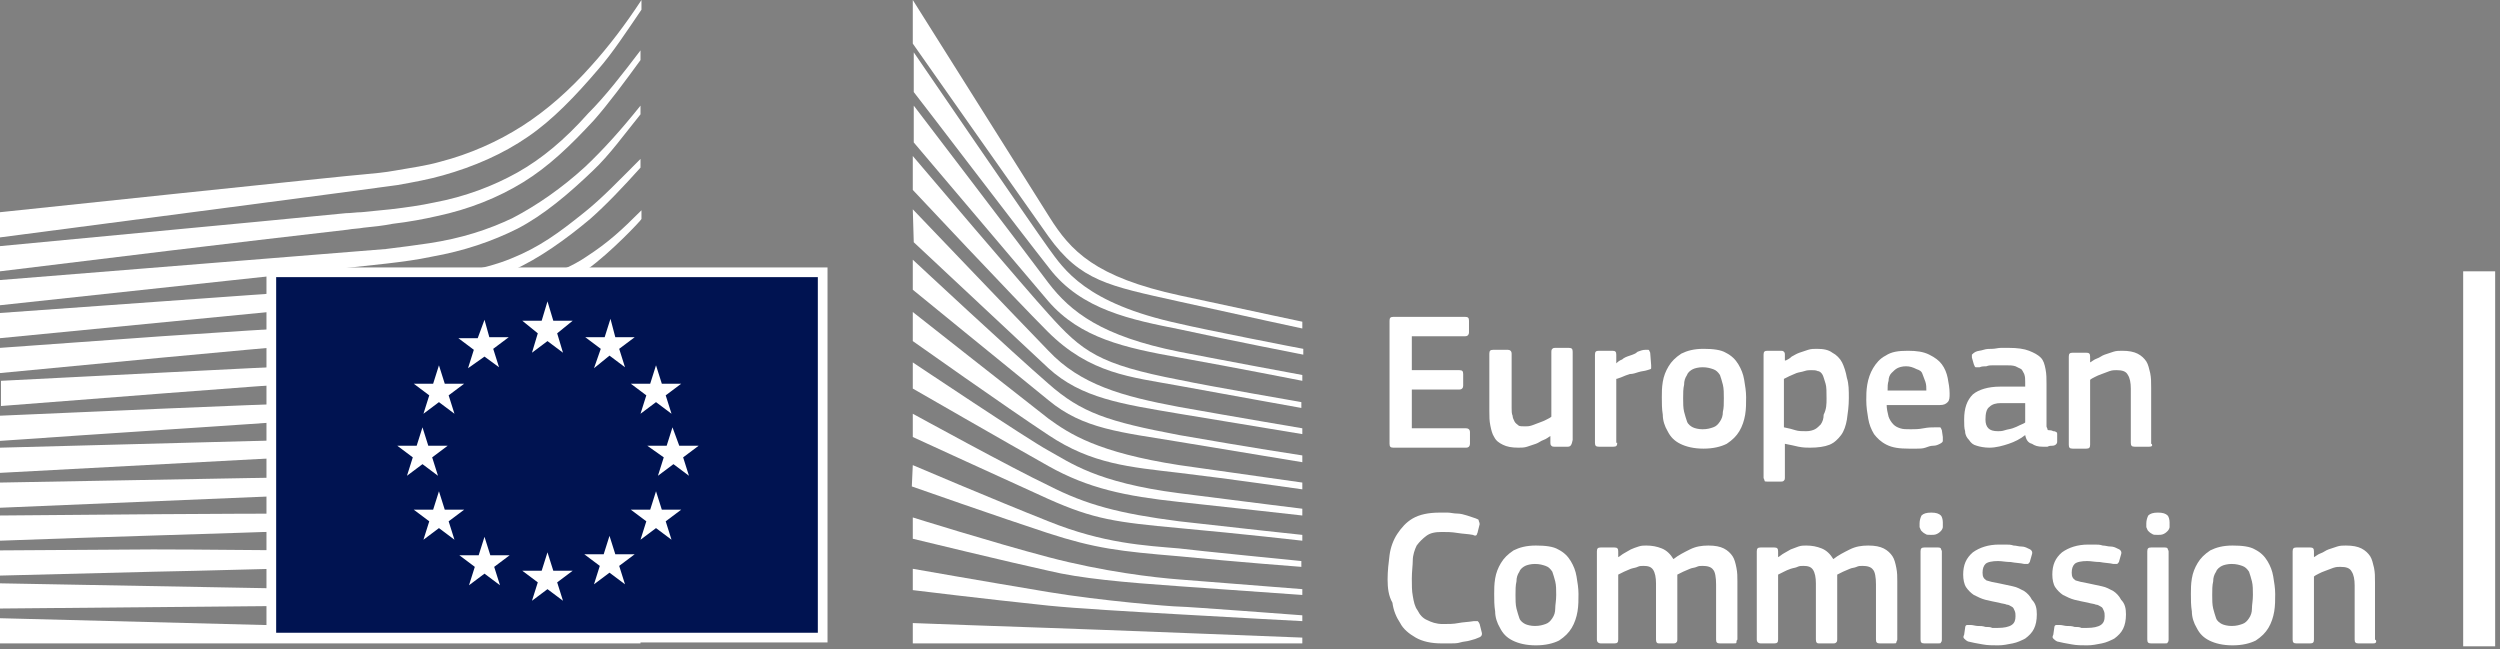 <svg width="258" height="67" viewBox="0 0 258 67" fill="none" xmlns="http://www.w3.org/2000/svg">
<rect x="0" y="0" width="258" height="67" fill="#808080" stroke="none"/>
<g clip-path="url(#clip0_51_2149)">
<path d="M0 24.5C0 24.5 39.8 19.3 41 19.1C42.7 18.8 44.3 18.5 45.7 18.1C48.9 17.2 51.9 15.9 54.5 14.1C57 12.4 59.4 9.9 61.7 7.2C63.2 5.5 64.7 3.2 66.2 1V0C64.5 2.6 62.8 4.8 61.1 6.7C58.8 9.3 56.4 11.4 53.9 13C51.4 14.6 48.5 15.9 45.4 16.7C44 17.1 42.5 17.3 40.8 17.6C39.7 17.8 38.6 17.9 37.5 18C37 18 0 21.9 0 21.9V24.5Z" fill="white"/>
<path d="M53.4 17.8C50.9 19.2 48 20.3 44.8 20.9C43.4 21.2 42 21.4 40.3 21.6C39.3 21.7 38.3 21.8 37.3 21.9C36.8 21.9 36.2 22 35.7 22C23.5 23.2 11.4 24.3 0 25.4V28C11.4 26.6 23.7 25.1 35.9 23.7C36.4 23.6 37 23.6 37.5 23.5C38.5 23.4 39.5 23.3 40.5 23.1C42.2 22.9 43.8 22.6 45.1 22.3C48.4 21.6 51.4 20.4 54 18.8C56.6 17.2 58.8 15.1 61.3 12.4C62.8 10.7 64.5 8.4 66.1 6.2V5.2C64.2 7.7 62.5 9.9 60.7 11.7C58.3 14.4 55.9 16.4 53.4 17.8Z" fill="white"/>
<path d="M60.4 17.2C58 19.4 55.4 21.2 52.9 22.5C50.4 23.7 47.6 24.6 44.3 25.1C42.9 25.3 41.5 25.5 39.8 25.7L0 28.9V31.5L35.3 27.7L39.9 27.2C41.6 27 43.1 26.8 44.5 26.5C47.9 25.9 50.8 24.9 53.4 23.6C56.1 22.2 58.7 20 61.2 17.6C62.9 16 64.4 13.9 66.1 11.8V10.9C64.1 13.4 62.3 15.4 60.4 17.2Z" fill="white"/>
<path d="M50.8 30.6C48.5 31.9 46.8 32.7 43.5 33C41.5 33.2 39.5 33.3 37.5 33.4C36.5 33.4 35.6 33.5 34.6 33.6C28.6 33.9 22.7 34.3 16.7 34.7L0 35.9V38.5L16.8 36.9C22.2 36.4 28.5 35.8 34.7 35.3L39.2 35C40.9 34.9 42.4 34.7 43.7 34.5C47.1 34.1 50 33.4 52.6 32.4C55.4 31.4 58 29.7 60.6 27.8C63 26.1 66.2 22.7 66.2 22.6V21.7C64.1 23.8 62.8 25 60.5 26.5C57.6 28.5 52.9 29.5 50.8 30.6Z" fill="white"/>
<path d="M51.6 35.6C49.1 36.3 46.3 36.8 43 37.1C41.7 37.2 40.2 37.3 38.6 37.4L34.2 37.6C23.2 38.1 12.2 38.7 0.1 39.3V41.9C11.7 41 23 40.1 34.4 39.3L38.8 39C40.5 38.9 41.9 38.8 43.3 38.6C46.7 38.2 49.6 37.6 52.1 36.8C54.9 35.9 57.7 34.6 60.3 32.9C62.2 31.7 64.2 30.2 66.2 28.4C64 30.3 61.9 30.7 59.8 32C57.1 33.6 54.4 34.8 51.6 35.6Z" fill="white"/>
<path d="M51.2 39.9C48.7 40.5 45.9 40.9 42.6 41.1C41.3 41.2 39.9 41.3 38.2 41.3L33.8 41.5C22.7 41.9 11.5 42.4 0 42.9V45.5C11.4 44.7 22.6 44 33.9 43.2L38.3 42.9C40 42.8 41.4 42.7 42.7 42.6C46.1 42.3 48.9 41.8 51.5 41.1C54.4 40.3 57.2 39.2 59.9 37.8C62 36.7 64 35.4 66.1 33.8V32.7C63.8 34.4 61.6 35.7 59.4 36.8C56.8 38.2 54 39.2 51.2 39.9Z" fill="white"/>
<path d="M50.8 44.1C48.3 44.6 45.5 44.9 42.2 45C40.9 45.1 39.6 45.1 37.9 45.2L0 46.2V48.8L33.6 47L38 46.8C39.7 46.7 41.1 46.6 42.4 46.5C45.8 46.2 48.5 45.9 51.1 45.3C54 44.7 56.9 43.8 59.6 42.6C61.8 41.7 63.9 40.6 66.2 39.2V38.2C63.8 39.6 61.5 40.7 59.2 41.6C56.5 42.8 53.7 43.6 50.8 44.1Z" fill="white"/>
<path d="M50.5 48.3C45.8 48.9 41.1 49 36.4 49.1C35.3 49.1 34.3 49.1 33.2 49.2L0 49.8V52.4L33.3 51C34.4 51 35.4 50.9 36.5 50.9C41.2 50.7 46 50.5 50.7 49.8C53.7 49.3 56.6 48.6 59.2 47.7C61.4 47 63.7 46 66 44.8V43.8C63.6 44.9 61.1 45.9 58.8 46.6C56.3 47.3 53.5 48 50.5 48.3Z" fill="white"/>
<path d="M50.3 52.6C45.9 53 41.5 53 37.1 53C35.8 53 34.4 53 33.1 53C22.1 53 11.1 53.1 0 53.2V55.8C10.6 55.4 21.9 55.1 33.2 54.7C34.5 54.7 35.9 54.6 37.2 54.6C41.5 54.5 46 54.4 50.4 53.9C53.5 53.6 56.3 53.1 59 52.4C61.3 51.8 63.7 51 66.2 50.1V49.2C63.7 50.1 61.2 50.8 58.8 51.4C56.1 52 53.3 52.4 50.3 52.6Z" fill="white"/>
<path d="M50.1 56.8C48.3 56.9 46.3 56.9 44.1 56.9C43.3 56.9 42.4 56.9 41.6 56.9L33 56.8C27.1 56.8 21.3 56.7 15.8 56.7L0 56.8V59.4L15.9 59C21.4 58.9 27.2 58.7 33 58.6L41.6 58.5C44 58.5 47.1 58.4 50.2 58.2C53.3 58 56.1 57.7 58.8 57.3C61.2 56.9 63.7 56.4 66.2 55.8V54.9C63.7 55.5 61.1 56 58.7 56.3C55.9 56.5 53.2 56.7 50.1 56.8Z" fill="white"/>
<path d="M41.5 60.9L32.9 60.8C22 60.6 11.1 60.4 0 60.2V62.8C10.6 62.7 21.8 62.6 32.9 62.5L41.5 62.4C44.4 62.4 47.2 62.3 50.1 62.2C56 62 61.2 61.6 66.2 60.9V60C61.3 60.5 56 60.8 50.1 60.9C47.2 60.9 44.3 60.9 41.5 60.9Z" fill="white"/>
<path d="M66.1 65.5L0 63.8V66.4H66.1V65.5Z" fill="white"/>
<path d="M60.2 22C57.7 24 55.7 25.5 52.7 26.7C50 27.8 47.1 28.2 43.9 28.7C41.8 29 39.6 29.4 37.5 29.6C36.6 29.7 35.8 29.7 34.9 29.8L0 32.3V34.9L34.9 31.5L39.4 31.1C41.1 30.9 42.6 30.8 44 30.5C47.4 30 50.3 29.1 52.9 27.9C55.6 26.7 58.4 24.7 60.9 22.6C62.6 21.1 64.3 19.3 66.1 17.3V16.4C63.9 18.6 62.1 20.5 60.2 22Z" fill="white"/>
<path d="M94.2 0C94.2 0 106.1 18.9 108.3 22.4C110.5 25.9 113 28.6 121.8 30.5C130.6 32.4 134.4 33.2 134.4 33.2V33.9C134.4 33.9 128.8 32.7 121.6 31.1C114.4 29.5 111.5 29 108.2 24.4C105.5 20.6 94.2 4.5 94.2 4.5V0Z" fill="white"/>
<path d="M94.2 21.6C94.2 21.6 105 32.9 108.2 36.2C111.5 39.7 115.8 40.9 121.7 42C127.3 43 134.4 44.2 134.4 44.2V44.8C134.4 44.8 127.7 43.7 121.7 42.7C115.8 41.7 111.6 41.1 108.2 38C105.2 35.2 94.3 25 94.3 25L94.2 21.6Z" fill="white"/>
<path d="M94.2 26.8C94.2 26.8 104.5 36.4 108.2 39.6C111.6 42.6 114.3 43.5 121.7 44.9C129.1 46.2 134.4 47 134.4 47V47.7C134.4 47.7 127.7 46.6 121.7 45.6C115.7 44.6 111.8 44.3 108.2 41.3C104 37.9 94.2 29.9 94.2 29.9V26.8Z" fill="white"/>
<path d="M94.2 32.2C94.2 32.2 106 41.5 108.2 43.2C110.4 44.8 113.3 46.7 121.7 48C130.1 49.2 134.4 49.8 134.4 49.8V50.5C134.4 50.5 126.8 49.4 121.7 48.8C116.6 48.2 112.7 47.9 108.2 44.9C103.8 42 94.2 35.2 94.2 35.2V32.2Z" fill="white"/>
<path d="M94.2 37.4C94.2 37.4 106 45.3 108.2 46.5C110.4 47.7 113.1 49.8 121.7 50.9C130.3 52 134.4 52.5 134.4 52.5V53.2C134.4 53.2 127.3 52.4 121.7 51.8C116.1 51.2 112.3 50.4 108.2 48.1C104.1 45.8 94.2 40.1 94.2 40.1V37.4Z" fill="white"/>
<path d="M94.2 42.7C94.2 42.7 104.6 48.4 108.2 50.1C112.1 52.1 115.5 53 121.7 53.8C127.8 54.5 134.4 55.2 134.4 55.2V55.8C134.4 55.8 128.3 55.1 121.7 54.5C115.2 53.9 112.9 53.6 108.2 51.5C104 49.6 94.2 45.1 94.2 45.1V42.7Z" fill="white"/>
<path d="M94.2 48C94.2 48 102.4 51.5 108.2 53.8C113.9 56.1 118.2 56.3 121.7 56.6C123.2 56.8 134.3 57.9 134.3 57.9V58.5C134.3 58.5 127.7 58 121.6 57.4C115.6 56.9 113 56.6 108.1 55C103.2 53.4 94.1 50.2 94.1 50.2L94.2 48Z" fill="white"/>
<path d="M94.2 53.4C94.2 53.4 102.5 56 108.2 57.5C113.9 59 119.1 59.6 121.7 59.8C124.3 60 134.4 60.8 134.4 60.8V61.4C134.4 61.4 128.7 61 121.7 60.5C116 60.1 111.5 59.7 108.2 58.9C104.5 58.1 94.2 55.6 94.2 55.6V53.4Z" fill="white"/>
<path d="M94.2 58.7C94.2 58.7 101 59.9 108.2 61.1C113.6 62 120.9 62.6 121.7 62.6C122.5 62.6 134.4 63.5 134.4 63.5V64.1C134.4 64.1 126.8 63.7 121.7 63.4C116.4 63.1 111.2 62.8 108.2 62.5C101.5 61.8 94.2 60.9 94.2 60.9V58.7Z" fill="white"/>
<path d="M94.2 64.3C94.2 64.3 104.9 64.7 108.2 64.8C111.5 64.9 134.4 65.8 134.4 65.8V66.4H94.2V64.3Z" fill="white"/>
<path d="M121.7 33.4C112 31.3 109.8 27.8 108.2 25.6C106.6 23.4 94.3 5.4 94.3 5.4V9.5C94.8 10.1 105.3 23.9 108.3 27.7C111.6 32 116.8 33 121.8 34C126.8 35.1 134.5 36.6 134.5 36.6V36C134.4 36 124.2 34 121.7 33.4Z" fill="white"/>
<path d="M121.7 36.3C113.7 34.7 110.5 32.2 108.2 29.2C105.9 26.1 94.3 10.9 94.3 10.9V14.7C94.8 15.3 105.4 27.8 108.2 31.1C111.5 34.9 116.1 35.9 121.7 36.9C127.3 37.9 134.4 39.3 134.4 39.3V38.7C134.4 38.7 126.3 37.2 121.7 36.3Z" fill="white"/>
<path d="M121.7 39.2C113.4 37.6 111.7 36.3 108.2 32.4C106 30 94.7 16.7 94.2 16.1V19.6C94.2 19.6 104.7 30.8 108.1 34.2C112.5 38.6 116.7 38.9 121.6 39.8C126.5 40.7 134.3 42.1 134.3 42.1V41.5C134.4 41.5 125 39.9 121.7 39.2Z" fill="white"/>
<path d="M28 65.8V28.1H84.9V65.8H28Z" fill="#001351" stroke="white"/>
<path d="M57.1 33.1H59.1L57.5 34.4L58.1 36.4L56.5 35.2L54.9 36.4L55.5 34.4L53.9 33.1H55.9L56.5 31.1L57.1 33.1Z" fill="white"/>
<path d="M57.1 58.9H59.1L57.5 60.1L58.1 62L56.5 60.8L54.9 62L55.5 60.1L53.9 58.9H55.9L56.5 57L57.1 58.9Z" fill="white"/>
<path d="M63.5 57.2H65.5L63.9 58.4L64.5 60.3L62.9 59.1L61.3 60.3L61.9 58.4L60.3 57.2H62.3L62.9 55.3L63.5 57.2Z" fill="white"/>
<path d="M63.5 34.8H65.5L63.9 36L64.5 37.9L62.9 36.7L61.3 38L62 36L60.4 34.8H62.4L63 32.9L63.5 34.8Z" fill="white"/>
<path d="M68.3 39.6H70.3L68.7 40.8L69.3 42.7L67.7 41.5L66.1 42.7L66.7 40.8L65.1 39.6H67.1L67.7 37.7L68.3 39.6Z" fill="white"/>
<path d="M68.3 52.6H70.3L68.7 53.8L69.3 55.7L67.7 54.5L66.1 55.7L66.7 53.8L65.1 52.6H67.1L67.7 50.7L68.3 52.6Z" fill="white"/>
<path d="M70.1 46H72.1L70.5 47.2L71.1 49.1L69.5 47.9L67.9 49.1L68.5 47.2L66.8 46H68.8L69.4 44.1L70.1 46Z" fill="white"/>
<path d="M50.5 34.8H52.5L50.9 36L51.5 37.9L50 36.8L48.3 38L48.9 36.1L47.3 34.9H49.3L50 33L50.5 34.8Z" fill="white"/>
<path d="M45.9 39.6H47.9L46.3 40.8L46.9 42.7L45.3 41.5L43.7 42.7L44.3 40.8L42.7 39.6H44.7L45.3 37.7L45.9 39.6Z" fill="white"/>
<path d="M44.2 46H46.2L44.6 47.2L45.2 49.1L43.6 47.9L42 49.1L42.6 47.2L41 46H43L43.6 44.1L44.2 46Z" fill="white"/>
<path d="M45.9 52.6H47.9L46.3 53.8L46.9 55.7L45.3 54.5L43.7 55.7L44.3 53.8L42.7 52.6H44.7L45.3 50.7L45.9 52.6Z" fill="white"/>
<path d="M50.6 57.3H52.6L51 58.5L51.6 60.4L50 59.2L48.4 60.4L49 58.5L47.4 57.3H49.4L50 55.4L50.6 57.3Z" fill="white"/>
<path d="M143.4 33.1C143.4 32.8 143.5 32.7 143.8 32.7H151.2C151.5 32.7 151.6 32.8 151.6 33.1V34.3C151.6 34.5 151.5 34.7 151.2 34.7H145.7V38.2H150.6C150.9 38.2 151 38.3 151 38.6V39.8C151 40 150.9 40.2 150.6 40.2H145.7V44.2H151.3C151.5 44.2 151.7 44.3 151.7 44.6V45.8C151.7 46 151.6 46.2 151.3 46.2H143.8C143.5 46.2 143.4 46.1 143.4 45.8V33.1Z" fill="white"/>
<path d="M161.8 46.1H160.4C160.3 46.1 160.2 46.1 160.1 46C160 45.9 160 45.8 160 45.7V45C159.8 45.1 159.6 45.3 159.3 45.4C159 45.5 158.8 45.7 158.5 45.8C158.2 45.9 157.9 46 157.6 46.1C157.3 46.2 157 46.2 156.7 46.2C156 46.2 155.5 46.1 155.1 45.9C154.7 45.7 154.4 45.5 154.2 45.1C154 44.8 153.9 44.4 153.8 43.9C153.7 43.4 153.7 43 153.7 42.4V36.5C153.7 36.2 153.8 36.1 154.1 36.1H155.6C155.8 36.1 156 36.2 156 36.5V42.1C156 42.4 156 42.7 156.1 42.9C156.1 43.1 156.2 43.3 156.3 43.5C156.4 43.7 156.6 43.8 156.7 43.9C156.8 44 157.1 44 157.4 44C157.6 44 157.8 44 158.1 43.9C158.4 43.8 158.6 43.7 158.9 43.6C159.2 43.5 159.4 43.4 159.6 43.3C159.8 43.2 160 43.1 160.1 43V36.3C160.1 36.2 160.1 36.1 160.2 36C160.3 35.9 160.4 35.9 160.5 35.9H161.9C162.2 35.9 162.3 36 162.3 36.3V45.4C162.2 45.9 162.1 46.1 161.8 46.1Z" fill="white"/>
<path d="M166.9 45.7C166.9 46 166.8 46.1 166.5 46.1H165C164.7 46.1 164.6 46 164.6 45.7V36.6C164.6 36.3 164.7 36.2 165 36.2H166.4C166.7 36.2 166.8 36.3 166.8 36.6V37.5C166.9 37.4 167.1 37.2 167.4 37.1C167.6 36.9 167.9 36.8 168.2 36.7C168.5 36.6 168.8 36.5 169 36.3C169.3 36.2 169.5 36.1 169.8 36.1C169.9 36.1 170 36.1 170.1 36.1C170.2 36.1 170.2 36.2 170.3 36.4L170.4 37.7C170.4 37.8 170.4 38 170.4 38C170.4 38.1 170.3 38.1 170 38.2C169.7 38.3 169.4 38.3 169.1 38.4C168.8 38.5 168.5 38.6 168.2 38.6C167.9 38.7 167.6 38.8 167.4 38.9C167.1 39 166.9 39.1 166.8 39.1V45.7H166.9Z" fill="white"/>
<path d="M180.2 41C180.2 41.6 180.2 42.2 180.1 42.8C180 43.4 179.8 44 179.5 44.5C179.2 45 178.8 45.4 178.2 45.8C177.6 46.1 176.8 46.3 175.8 46.3C174.8 46.3 174 46.1 173.4 45.8C172.8 45.5 172.4 45.1 172.1 44.5C171.8 44 171.6 43.4 171.6 42.8C171.5 42.2 171.5 41.6 171.5 41C171.5 40.5 171.5 40 171.6 39.4C171.7 38.8 171.9 38.3 172.2 37.8C172.5 37.3 172.9 36.9 173.5 36.5C174.1 36.2 174.8 36 175.8 36C176.8 36 177.6 36.1 178.1 36.4C178.7 36.7 179.1 37.1 179.4 37.6C179.7 38.1 179.9 38.6 180 39.2C180.1 39.8 180.2 40.4 180.2 41ZM177.9 41.1C177.9 40.6 177.9 40.1 177.8 39.7C177.7 39.3 177.6 39 177.5 38.7C177.3 38.4 177.1 38.2 176.8 38.1C176.5 38 176.2 37.9 175.7 37.9C175.3 37.9 174.9 38 174.7 38.1C174.5 38.2 174.2 38.4 174.1 38.7C173.9 39 173.8 39.3 173.8 39.7C173.7 40.1 173.7 40.6 173.7 41.1C173.7 41.6 173.7 42.1 173.8 42.5C173.9 42.9 174 43.2 174.1 43.5C174.2 43.8 174.5 44 174.7 44.1C174.9 44.2 175.3 44.3 175.7 44.3C176.2 44.3 176.5 44.2 176.8 44.1C177.1 44 177.3 43.8 177.5 43.5C177.7 43.2 177.8 42.9 177.8 42.5C177.9 42.1 177.9 41.7 177.9 41.1Z" fill="white"/>
<path d="M190.8 41.1C190.8 41.9 190.7 42.6 190.6 43.3C190.5 43.9 190.3 44.5 190 44.9C189.7 45.3 189.3 45.7 188.8 45.9C188.3 46.1 187.6 46.2 186.8 46.2C186.5 46.2 186.1 46.2 185.6 46.1C185.2 46 184.7 45.9 184.2 45.8V49.3C184.2 49.4 184.2 49.5 184.1 49.6C184 49.7 183.9 49.7 183.8 49.7H182.4C182.2 49.7 182.1 49.7 182.1 49.6C182.1 49.5 182 49.4 182 49.3V36.6C182 36.3 182.1 36.2 182.4 36.2H183.8C183.9 36.2 184 36.2 184.1 36.3C184.2 36.4 184.2 36.5 184.2 36.6V37.2H184.3C184.5 37.1 184.7 37 184.9 36.8C185.1 36.7 185.4 36.5 185.7 36.4C186 36.3 186.3 36.2 186.6 36.1C186.9 36 187.2 36 187.5 36C188.2 36 188.7 36.1 189.1 36.4C189.5 36.6 189.9 37 190.1 37.4C190.3 37.8 190.5 38.4 190.6 39C190.8 39.6 190.8 40.3 190.8 41.1ZM188.5 41.1C188.5 40.5 188.5 39.9 188.4 39.6C188.3 39.3 188.2 38.9 188.1 38.7C188 38.5 187.8 38.3 187.6 38.3C187.4 38.2 187.2 38.2 186.9 38.2C186.7 38.2 186.5 38.2 186.2 38.3C185.9 38.4 185.7 38.4 185.4 38.5C185.2 38.6 184.9 38.7 184.7 38.8C184.5 38.9 184.3 39 184.1 39.1V44.1C184.6 44.2 185 44.3 185.3 44.4C185.6 44.5 186 44.5 186.4 44.5C186.8 44.5 187.1 44.4 187.3 44.3C187.5 44.2 187.7 44 187.9 43.8C188.1 43.5 188.2 43.2 188.2 42.8C188.5 42.2 188.5 41.7 188.5 41.1Z" fill="white"/>
<path d="M194.7 41.7C194.7 42.2 194.8 42.6 194.9 43C195 43.3 195.2 43.6 195.4 43.8C195.6 44 195.8 44.1 196.1 44.2C196.4 44.3 196.7 44.3 197.2 44.3C197.6 44.3 198 44.3 198.5 44.2C199 44.1 199.4 44.1 199.8 44.1C200 44.1 200.1 44.1 200.2 44.1C200.3 44.1 200.3 44.2 200.4 44.4L200.5 45.1C200.5 45.2 200.5 45.4 200.5 45.5C200.5 45.6 200.4 45.7 200.2 45.8C200 45.9 199.8 46 199.5 46C199.2 46 199 46.1 198.7 46.2C198.4 46.3 198.1 46.3 197.8 46.3C197.5 46.3 197.2 46.3 197 46.3C196 46.3 195.3 46.2 194.7 45.9C194.1 45.6 193.7 45.2 193.4 44.8C193.1 44.3 192.9 43.8 192.8 43.2C192.7 42.6 192.6 42 192.6 41.3C192.6 40.8 192.6 40.3 192.7 39.7C192.8 39.1 193 38.5 193.3 38C193.6 37.5 194 37 194.6 36.7C195.2 36.3 195.9 36.2 196.9 36.2C197.8 36.2 198.5 36.3 199.1 36.6C199.7 36.9 200.1 37.2 200.4 37.6C200.7 38 200.9 38.5 201 39C201.1 39.5 201.2 40.1 201.2 40.6C201.2 41 201.2 41.3 201 41.5C200.8 41.7 200.6 41.8 200.2 41.8H194.7V41.7ZM196.7 37.8C196.3 37.8 196 37.9 195.8 38C195.6 38.1 195.4 38.3 195.2 38.5C195 38.7 194.9 39 194.9 39.3C194.8 39.6 194.8 39.9 194.8 40.3H198.8C198.8 40 198.8 39.7 198.7 39.4C198.6 39.1 198.5 38.9 198.4 38.6C198.3 38.3 198.1 38.2 197.8 38.1C197.4 37.9 197.1 37.8 196.7 37.8Z" fill="white"/>
<path d="M209 44.9C208.5 45.3 207.9 45.6 207.3 45.8C206.7 46 206 46.2 205.3 46.2C204.8 46.2 204.3 46.1 204 46C203.6 45.9 203.4 45.7 203.2 45.4C203 45.2 202.8 44.9 202.8 44.5C202.7 44.2 202.7 43.8 202.7 43.3C202.7 42.1 203 41.3 203.6 40.7C204.2 40.2 205.2 39.9 206.4 39.9H209V39.4C209 39.1 209 38.9 208.9 38.6C208.8 38.4 208.7 38.2 208.6 38.1C208.4 38 208.2 37.9 208 37.8C207.7 37.7 207.4 37.7 207 37.7C206.8 37.7 206.6 37.7 206.4 37.7C206.2 37.7 205.9 37.7 205.7 37.7C205.5 37.7 205.2 37.7 205 37.8C204.8 37.8 204.5 37.8 204.3 37.9C204.1 37.9 204 37.9 203.9 37.9C203.8 37.9 203.8 37.8 203.7 37.6L203.5 36.9C203.5 36.8 203.5 36.7 203.5 36.6C203.6 36.5 203.7 36.4 203.9 36.3C204.1 36.2 204.4 36.2 204.7 36.1C205 36 205.3 36 205.6 36C205.9 36 206.2 35.9 206.5 35.9C206.8 35.9 207.1 35.9 207.3 35.9C208.2 35.9 208.9 36 209.4 36.2C209.9 36.4 210.3 36.6 210.6 36.9C210.9 37.2 211 37.6 211.1 38.1C211.2 38.6 211.2 39.1 211.2 39.6V43.5C211.2 43.7 211.2 43.9 211.2 44C211.2 44.1 211.3 44.2 211.3 44.3C211.3 44.4 211.4 44.4 211.5 44.4C211.6 44.4 211.7 44.4 211.9 44.5C212 44.5 212.1 44.5 212.2 44.6C212.3 44.6 212.3 44.7 212.3 44.8V45.6C212.3 45.8 212.1 46 211.8 46C211.6 46 211.5 46 211.3 46.1C211.1 46.1 211 46.1 210.8 46.1C210.3 46.1 210 46 209.7 45.8C209.3 45.7 209.1 45.4 209 44.9ZM208.9 41.6H206.5C206 41.6 205.6 41.7 205.3 42C205 42.2 204.9 42.7 204.9 43.3C204.9 43.7 205 44 205.2 44.2C205.4 44.4 205.7 44.5 206.2 44.5C206.4 44.5 206.6 44.5 206.9 44.4C207.2 44.3 207.4 44.3 207.7 44.2C208 44.1 208.2 44 208.4 43.9C208.6 43.8 208.9 43.7 209 43.6V41.6H208.9Z" fill="white"/>
<path d="M222.1 46C222 46.1 221.9 46.1 221.8 46.1H220.3C220 46.1 219.9 46 219.9 45.7V40.1C219.9 39.5 219.8 39 219.6 38.7C219.4 38.3 219 38.2 218.4 38.2C218.2 38.2 218 38.2 217.7 38.3C217.4 38.4 217.2 38.5 216.9 38.6C216.6 38.7 216.4 38.8 216.2 38.9C216 39 215.8 39.1 215.7 39.2V45.9C215.7 46.2 215.6 46.3 215.3 46.3H213.9C213.6 46.3 213.5 46.2 213.5 45.9V36.8C213.5 36.5 213.6 36.4 213.9 36.4H215.3C215.6 36.4 215.7 36.5 215.7 36.8V37.4C215.9 37.3 216.1 37.1 216.4 37C216.7 36.9 216.9 36.7 217.2 36.6C217.5 36.5 217.8 36.4 218.1 36.3C218.4 36.2 218.7 36.2 219 36.2C219.7 36.2 220.2 36.3 220.6 36.5C221 36.7 221.3 37 221.5 37.3C221.7 37.6 221.8 38.1 221.9 38.5C222 39 222 39.4 222 40V45.8C222.1 45.8 222.1 45.9 222.1 46Z" fill="white"/>
<path d="M143.2 59.8C143.2 58.9 143.3 58.1 143.4 57.3C143.5 56.5 143.8 55.7 144.2 55.1C144.6 54.5 145.1 53.9 145.8 53.5C146.5 53.1 147.4 52.9 148.6 52.9C148.8 52.9 149.1 52.9 149.4 52.9C149.7 52.9 150 53 150.4 53C150.7 53 151.1 53.1 151.4 53.2C151.7 53.3 152 53.4 152.3 53.5C152.5 53.6 152.6 53.6 152.6 53.7C152.6 53.8 152.7 53.9 152.7 54.1L152.5 54.9C152.5 55 152.4 55.1 152.4 55.2C152.3 55.3 152.2 55.3 152 55.2C151.5 55.1 151 55.1 150.4 55C149.8 54.9 149.3 54.9 148.8 54.9C148.1 54.9 147.6 55 147.2 55.3C146.8 55.6 146.5 55.9 146.2 56.3C146 56.7 145.8 57.3 145.8 57.8C145.8 58.3 145.7 59 145.7 59.7C145.7 60.4 145.7 61 145.8 61.5C145.9 62.1 146 62.6 146.3 63C146.5 63.4 146.8 63.8 147.3 64C147.7 64.2 148.2 64.4 148.9 64.4C149.5 64.4 150 64.4 150.5 64.3C151 64.2 151.5 64.2 152.1 64.1C152.3 64.1 152.4 64.1 152.5 64.1C152.6 64.2 152.6 64.2 152.7 64.4L152.9 65.2C153 65.5 152.9 65.7 152.6 65.8C152.4 65.9 152.1 66 151.7 66.1C151.4 66.2 151 66.2 150.7 66.3C150.4 66.4 150 66.4 149.7 66.4C149.4 66.4 149.1 66.4 148.8 66.4C147.7 66.4 146.8 66.2 146.1 65.8C145.4 65.4 144.8 64.9 144.5 64.3C144.1 63.7 143.8 63 143.7 62.2C143.3 61.5 143.2 60.7 143.2 59.8Z" fill="white"/>
<path d="M162.9 61.3C162.9 61.9 162.9 62.5 162.8 63.1C162.7 63.7 162.5 64.3 162.2 64.8C161.9 65.3 161.5 65.7 160.9 66.1C160.3 66.4 159.5 66.6 158.5 66.6C157.5 66.6 156.7 66.4 156.1 66.1C155.5 65.8 155.1 65.4 154.8 64.8C154.5 64.3 154.3 63.7 154.3 63.1C154.2 62.5 154.2 61.9 154.2 61.3C154.2 60.8 154.2 60.3 154.3 59.7C154.4 59.1 154.6 58.6 154.9 58.1C155.2 57.6 155.6 57.2 156.2 56.8C156.8 56.5 157.5 56.3 158.5 56.3C159.5 56.3 160.3 56.4 160.8 56.7C161.4 57 161.8 57.4 162.1 57.9C162.4 58.4 162.6 58.9 162.7 59.5C162.8 60.1 162.9 60.7 162.9 61.3ZM160.6 61.4C160.6 60.9 160.6 60.4 160.5 60C160.4 59.6 160.3 59.3 160.2 59C160 58.7 159.8 58.5 159.5 58.4C159.2 58.3 158.9 58.2 158.4 58.2C158 58.2 157.6 58.3 157.4 58.4C157.2 58.5 156.9 58.7 156.8 59C156.6 59.3 156.5 59.6 156.5 60C156.4 60.4 156.4 60.9 156.4 61.4C156.4 61.9 156.4 62.4 156.5 62.8C156.6 63.2 156.7 63.5 156.8 63.8C156.9 64.1 157.2 64.3 157.4 64.4C157.6 64.5 158 64.6 158.4 64.6C158.9 64.6 159.2 64.5 159.5 64.4C159.8 64.3 160 64.1 160.2 63.8C160.4 63.5 160.5 63.2 160.5 62.8C160.5 62.4 160.6 62 160.6 61.4Z" fill="white"/>
<path d="M179.2 66.3C179.2 66.4 179.1 66.4 178.9 66.4H177.5C177.2 66.4 177.1 66.3 177.1 66V60.3C177.1 59.6 177 59 176.8 58.8C176.6 58.5 176.2 58.4 175.7 58.4C175.5 58.4 175.3 58.4 175.1 58.5C174.9 58.6 174.6 58.6 174.4 58.7C174.2 58.8 173.9 58.9 173.7 59C173.5 59.1 173.3 59.2 173.1 59.3C173.1 59.4 173.1 59.5 173.1 59.7C173.1 59.9 173.1 60.1 173.1 60.3V66C173.1 66.1 173.1 66.2 173 66.3C172.9 66.4 172.8 66.4 172.7 66.4H171.2C171 66.4 170.9 66.3 170.9 66V60.2C170.9 59.6 170.8 59.1 170.6 58.8C170.4 58.5 170.1 58.4 169.6 58.4C169.4 58.4 169.2 58.4 169 58.5C168.8 58.6 168.6 58.6 168.3 58.7C168.1 58.8 167.8 58.9 167.6 59C167.4 59.1 167.2 59.2 167 59.3V66C167 66.3 166.9 66.4 166.6 66.4H165.2C165 66.4 164.8 66.3 164.8 66V56.9C164.8 56.6 164.9 56.5 165.2 56.5H166.6C166.9 56.5 167 56.6 167 56.9V57.5C167.2 57.4 167.4 57.2 167.6 57.1C167.8 57 168.1 56.8 168.3 56.7C168.5 56.6 168.8 56.5 169.1 56.4C169.4 56.3 169.6 56.3 169.9 56.3C170.5 56.3 171 56.4 171.5 56.6C172 56.8 172.4 57.2 172.7 57.7C173.2 57.3 173.8 57 174.4 56.7C175 56.4 175.6 56.3 176.3 56.3C177 56.3 177.5 56.4 177.9 56.6C178.3 56.8 178.6 57.1 178.8 57.4C179 57.7 179.1 58.1 179.2 58.6C179.3 59.1 179.3 59.5 179.3 60V66C179.2 66.1 179.2 66.2 179.2 66.3Z" fill="white"/>
<path d="M195.7 66.3C195.7 66.4 195.6 66.4 195.4 66.4H194C193.7 66.4 193.6 66.3 193.6 66V60.3C193.6 59.6 193.5 59 193.3 58.8C193.1 58.5 192.7 58.4 192.2 58.4C192 58.4 191.8 58.4 191.6 58.5C191.4 58.6 191.1 58.6 190.9 58.7C190.7 58.8 190.4 58.9 190.2 59C190 59.1 189.8 59.2 189.6 59.3C189.6 59.4 189.6 59.5 189.6 59.7C189.6 59.9 189.6 60.1 189.6 60.3V66C189.6 66.1 189.6 66.2 189.5 66.3C189.4 66.4 189.3 66.4 189.2 66.4H187.7C187.5 66.4 187.4 66.3 187.4 66V60.2C187.4 59.6 187.3 59.1 187.1 58.8C186.9 58.5 186.6 58.4 186.1 58.4C185.9 58.4 185.7 58.4 185.5 58.5C185.3 58.6 185.1 58.6 184.8 58.7C184.5 58.8 184.3 58.9 184.1 59C183.9 59.1 183.7 59.2 183.5 59.3V66C183.5 66.3 183.4 66.4 183.1 66.4H181.7C181.5 66.4 181.3 66.3 181.3 66V56.9C181.3 56.6 181.4 56.5 181.7 56.5H183.1C183.4 56.5 183.5 56.6 183.5 56.9V57.5C183.7 57.4 183.9 57.2 184.1 57.1C184.3 57 184.6 56.8 184.8 56.7C185.1 56.6 185.3 56.5 185.6 56.4C185.9 56.3 186.1 56.3 186.4 56.3C187 56.3 187.5 56.4 188 56.6C188.5 56.8 188.9 57.2 189.2 57.7C189.7 57.3 190.3 57 190.9 56.7C191.5 56.4 192.1 56.3 192.8 56.3C193.5 56.3 194 56.4 194.4 56.6C194.8 56.8 195.1 57.1 195.3 57.4C195.5 57.7 195.6 58.1 195.7 58.6C195.8 59.1 195.8 59.5 195.8 60V66C195.8 66.1 195.7 66.2 195.7 66.3Z" fill="white"/>
<path d="M200.5 53.9C200.5 54.1 200.5 54.2 200.5 54.4C200.5 54.5 200.4 54.7 200.3 54.8C200.2 54.9 200.1 55 199.9 55.1C199.7 55.2 199.5 55.2 199.3 55.2C199 55.2 198.8 55.2 198.7 55.1C198.5 55 198.4 54.9 198.3 54.8C198.2 54.7 198.2 54.6 198.1 54.4C198.1 54.3 198.1 54.1 198.1 54C198.1 53.7 198.2 53.4 198.3 53.2C198.5 53 198.8 52.9 199.3 52.9C199.8 52.9 200.1 53 200.3 53.2C200.4 53.3 200.5 53.6 200.5 53.9ZM200.4 66C200.4 66.1 200.4 66.2 200.3 66.3C200.3 66.4 200.2 66.4 200 66.4H198.6C198.3 66.4 198.2 66.3 198.2 66V56.9C198.2 56.6 198.3 56.5 198.6 56.5H200C200.1 56.5 200.2 56.5 200.3 56.6C200.3 56.7 200.4 56.8 200.4 56.9V66Z" fill="white"/>
<path d="M210.2 63.4C210.2 64 210.1 64.5 209.9 64.9C209.7 65.3 209.4 65.6 209 65.9C208.6 66.1 208.2 66.3 207.7 66.4C207.2 66.5 206.7 66.6 206.2 66.6C205.7 66.6 205.1 66.6 204.6 66.5C204 66.4 203.5 66.3 203.1 66.2C202.9 66.1 202.8 66 202.7 65.9C202.6 65.8 202.6 65.7 202.7 65.5L202.8 64.8C202.8 64.6 202.9 64.5 203 64.5C203.1 64.5 203.2 64.5 203.4 64.5C203.6 64.5 203.9 64.6 204.1 64.6C204.4 64.6 204.6 64.6 204.9 64.7C205.2 64.7 205.4 64.7 205.6 64.8C205.8 64.8 206 64.8 206.2 64.8C206.8 64.8 207.3 64.7 207.6 64.5C207.9 64.3 208 64 208 63.6C208 63.4 208 63.2 207.9 63C207.8 62.8 207.8 62.7 207.6 62.6C207.4 62.5 207.3 62.4 207.1 62.4C206.9 62.3 206.6 62.3 206.3 62.2C205.8 62.1 205.3 62 204.9 61.9C204.5 61.8 204.1 61.6 203.7 61.4C203.4 61.2 203.1 60.9 202.9 60.6C202.7 60.3 202.6 59.8 202.6 59.3C202.6 58.3 202.9 57.6 203.6 57C204.3 56.5 205.2 56.2 206.3 56.2C206.5 56.2 206.7 56.2 207 56.2C207.3 56.2 207.5 56.2 207.8 56.3C208.1 56.3 208.3 56.4 208.6 56.4C208.9 56.4 209.1 56.5 209.3 56.6C209.6 56.7 209.8 56.9 209.7 57.2L209.5 57.9C209.5 58 209.4 58.1 209.3 58.2C209.2 58.2 209.1 58.2 208.9 58.2C208.5 58.1 208 58.1 207.5 58C207 58 206.6 57.9 206.2 57.9C205.6 57.9 205.1 58 204.9 58.2C204.7 58.4 204.6 58.7 204.6 59.1C204.6 59.5 204.7 59.7 205 59.9C205.3 60 205.7 60.1 206.3 60.2C206.8 60.3 207.2 60.4 207.7 60.5C208.2 60.6 208.5 60.8 208.9 61C209.2 61.2 209.5 61.5 209.7 61.9C210.1 62.3 210.2 62.8 210.2 63.4Z" fill="white"/>
<path d="M219.4 63.4C219.4 64 219.3 64.5 219.1 64.9C218.9 65.3 218.6 65.6 218.2 65.9C217.8 66.1 217.4 66.3 216.9 66.4C216.4 66.5 215.9 66.6 215.4 66.6C214.9 66.6 214.3 66.6 213.8 66.5C213.2 66.4 212.7 66.3 212.3 66.2C212.1 66.1 212 66 211.9 65.9C211.8 65.8 211.8 65.7 211.9 65.5L212 64.8C212 64.6 212.1 64.5 212.2 64.5C212.3 64.5 212.4 64.5 212.6 64.5C212.8 64.5 213.1 64.6 213.3 64.6C213.6 64.6 213.8 64.6 214.1 64.7C214.4 64.7 214.6 64.7 214.8 64.8C215 64.8 215.2 64.8 215.4 64.8C216 64.8 216.5 64.7 216.8 64.5C217.1 64.3 217.2 64 217.2 63.6C217.2 63.4 217.2 63.2 217.1 63C217 62.8 217 62.7 216.8 62.6C216.6 62.5 216.5 62.4 216.3 62.4C216.1 62.3 215.8 62.3 215.5 62.2C215 62.1 214.5 62 214.1 61.9C213.7 61.8 213.3 61.6 212.9 61.4C212.6 61.2 212.3 60.9 212.1 60.6C211.9 60.3 211.8 59.8 211.8 59.3C211.8 58.3 212.1 57.6 212.8 57C213.5 56.5 214.4 56.2 215.5 56.2C215.7 56.2 215.9 56.2 216.2 56.2C216.5 56.2 216.7 56.2 217 56.3C217.3 56.3 217.5 56.4 217.8 56.4C218.1 56.4 218.3 56.5 218.5 56.6C218.8 56.7 219 56.9 218.9 57.2L218.7 57.9C218.7 58 218.6 58.1 218.5 58.2C218.4 58.2 218.3 58.2 218.1 58.2C217.7 58.1 217.2 58.1 216.7 58C216.2 58 215.8 57.9 215.4 57.9C214.8 57.9 214.3 58 214.1 58.2C213.9 58.4 213.8 58.7 213.8 59.1C213.8 59.5 213.9 59.7 214.2 59.9C214.5 60 214.9 60.1 215.5 60.2C216 60.3 216.4 60.4 216.9 60.5C217.4 60.6 217.7 60.8 218.1 61C218.4 61.2 218.7 61.5 218.9 61.9C219.3 62.3 219.4 62.8 219.4 63.4Z" fill="white"/>
<path d="M223.9 53.9C223.9 54.1 223.9 54.2 223.9 54.4C223.9 54.5 223.8 54.7 223.7 54.8C223.6 54.9 223.5 55 223.3 55.1C223.1 55.2 222.9 55.2 222.7 55.2C222.4 55.2 222.2 55.2 222.1 55.1C221.9 55 221.8 54.9 221.7 54.8C221.6 54.7 221.6 54.6 221.5 54.4C221.5 54.3 221.5 54.1 221.5 54C221.5 53.7 221.6 53.4 221.7 53.2C221.9 53 222.2 52.9 222.7 52.9C223.2 52.9 223.5 53 223.7 53.2C223.8 53.3 223.9 53.6 223.9 53.9ZM223.8 66C223.8 66.1 223.8 66.2 223.7 66.3C223.7 66.4 223.6 66.4 223.4 66.4H222C221.7 66.4 221.6 66.3 221.6 66V56.9C221.6 56.6 221.7 56.5 222 56.5H223.4C223.5 56.5 223.6 56.5 223.7 56.6C223.7 56.7 223.8 56.8 223.8 56.9V66Z" fill="white"/>
<path d="M234.8 61.3C234.8 61.9 234.8 62.5 234.7 63.1C234.6 63.7 234.4 64.3 234.1 64.8C233.8 65.3 233.4 65.7 232.8 66.1C232.2 66.4 231.4 66.6 230.4 66.6C229.4 66.6 228.6 66.4 228 66.1C227.4 65.8 227 65.4 226.7 64.8C226.4 64.3 226.2 63.7 226.2 63.1C226.1 62.5 226.1 61.9 226.1 61.3C226.1 60.8 226.1 60.3 226.2 59.7C226.3 59.1 226.5 58.6 226.8 58.1C227.1 57.6 227.5 57.2 228.1 56.8C228.7 56.5 229.4 56.3 230.4 56.3C231.4 56.3 232.2 56.4 232.7 56.7C233.3 57 233.7 57.4 234 57.9C234.3 58.4 234.5 58.9 234.6 59.5C234.7 60.1 234.8 60.7 234.8 61.3ZM232.5 61.4C232.5 60.9 232.5 60.4 232.4 60C232.3 59.6 232.2 59.3 232.1 59C231.9 58.7 231.7 58.5 231.4 58.4C231.1 58.3 230.8 58.2 230.3 58.2C229.9 58.2 229.5 58.3 229.3 58.4C229.1 58.5 228.8 58.7 228.7 59C228.5 59.3 228.4 59.6 228.4 60C228.3 60.4 228.3 60.9 228.3 61.4C228.3 61.9 228.3 62.4 228.4 62.8C228.5 63.2 228.6 63.5 228.7 63.8C228.8 64.1 229.1 64.3 229.3 64.4C229.5 64.5 229.9 64.6 230.3 64.6C230.8 64.6 231.1 64.5 231.4 64.4C231.7 64.3 231.9 64.1 232.1 63.8C232.3 63.5 232.4 63.2 232.4 62.8C232.4 62.4 232.5 62 232.5 61.4Z" fill="white"/>
<path d="M245.2 66.3C245.1 66.4 245 66.4 244.9 66.4H243.4C243.1 66.4 243 66.3 243 66V60.4C243 59.8 242.9 59.3 242.7 59C242.5 58.6 242.1 58.5 241.5 58.5C241.3 58.5 241.1 58.5 240.8 58.6C240.5 58.7 240.3 58.8 240 58.9C239.7 59 239.5 59.1 239.3 59.2C239.1 59.3 238.9 59.4 238.8 59.5V66C238.8 66.3 238.7 66.4 238.4 66.4H237C236.7 66.4 236.6 66.3 236.6 66V56.9C236.6 56.6 236.7 56.5 237 56.5H238.4C238.7 56.5 238.8 56.6 238.8 56.9V57.5C239 57.4 239.2 57.2 239.5 57.1C239.8 57 240 56.8 240.3 56.7C240.6 56.6 240.9 56.5 241.2 56.4C241.5 56.3 241.8 56.3 242.1 56.3C242.8 56.3 243.3 56.4 243.7 56.6C244.1 56.8 244.4 57.1 244.6 57.4C244.8 57.7 244.9 58.2 245 58.6C245.1 59.1 245.1 59.5 245.1 60.1V66C245.3 66.1 245.2 66.2 245.2 66.3Z" fill="white"/>
<path d="M257.5 28H254.2V66.7H257.5V28Z" fill="white"/>
</g>
<defs>
<clipPath id="clip0_51_2149">
<rect width="258" height="67" fill="white"/>
</clipPath>
</defs>
</svg>

